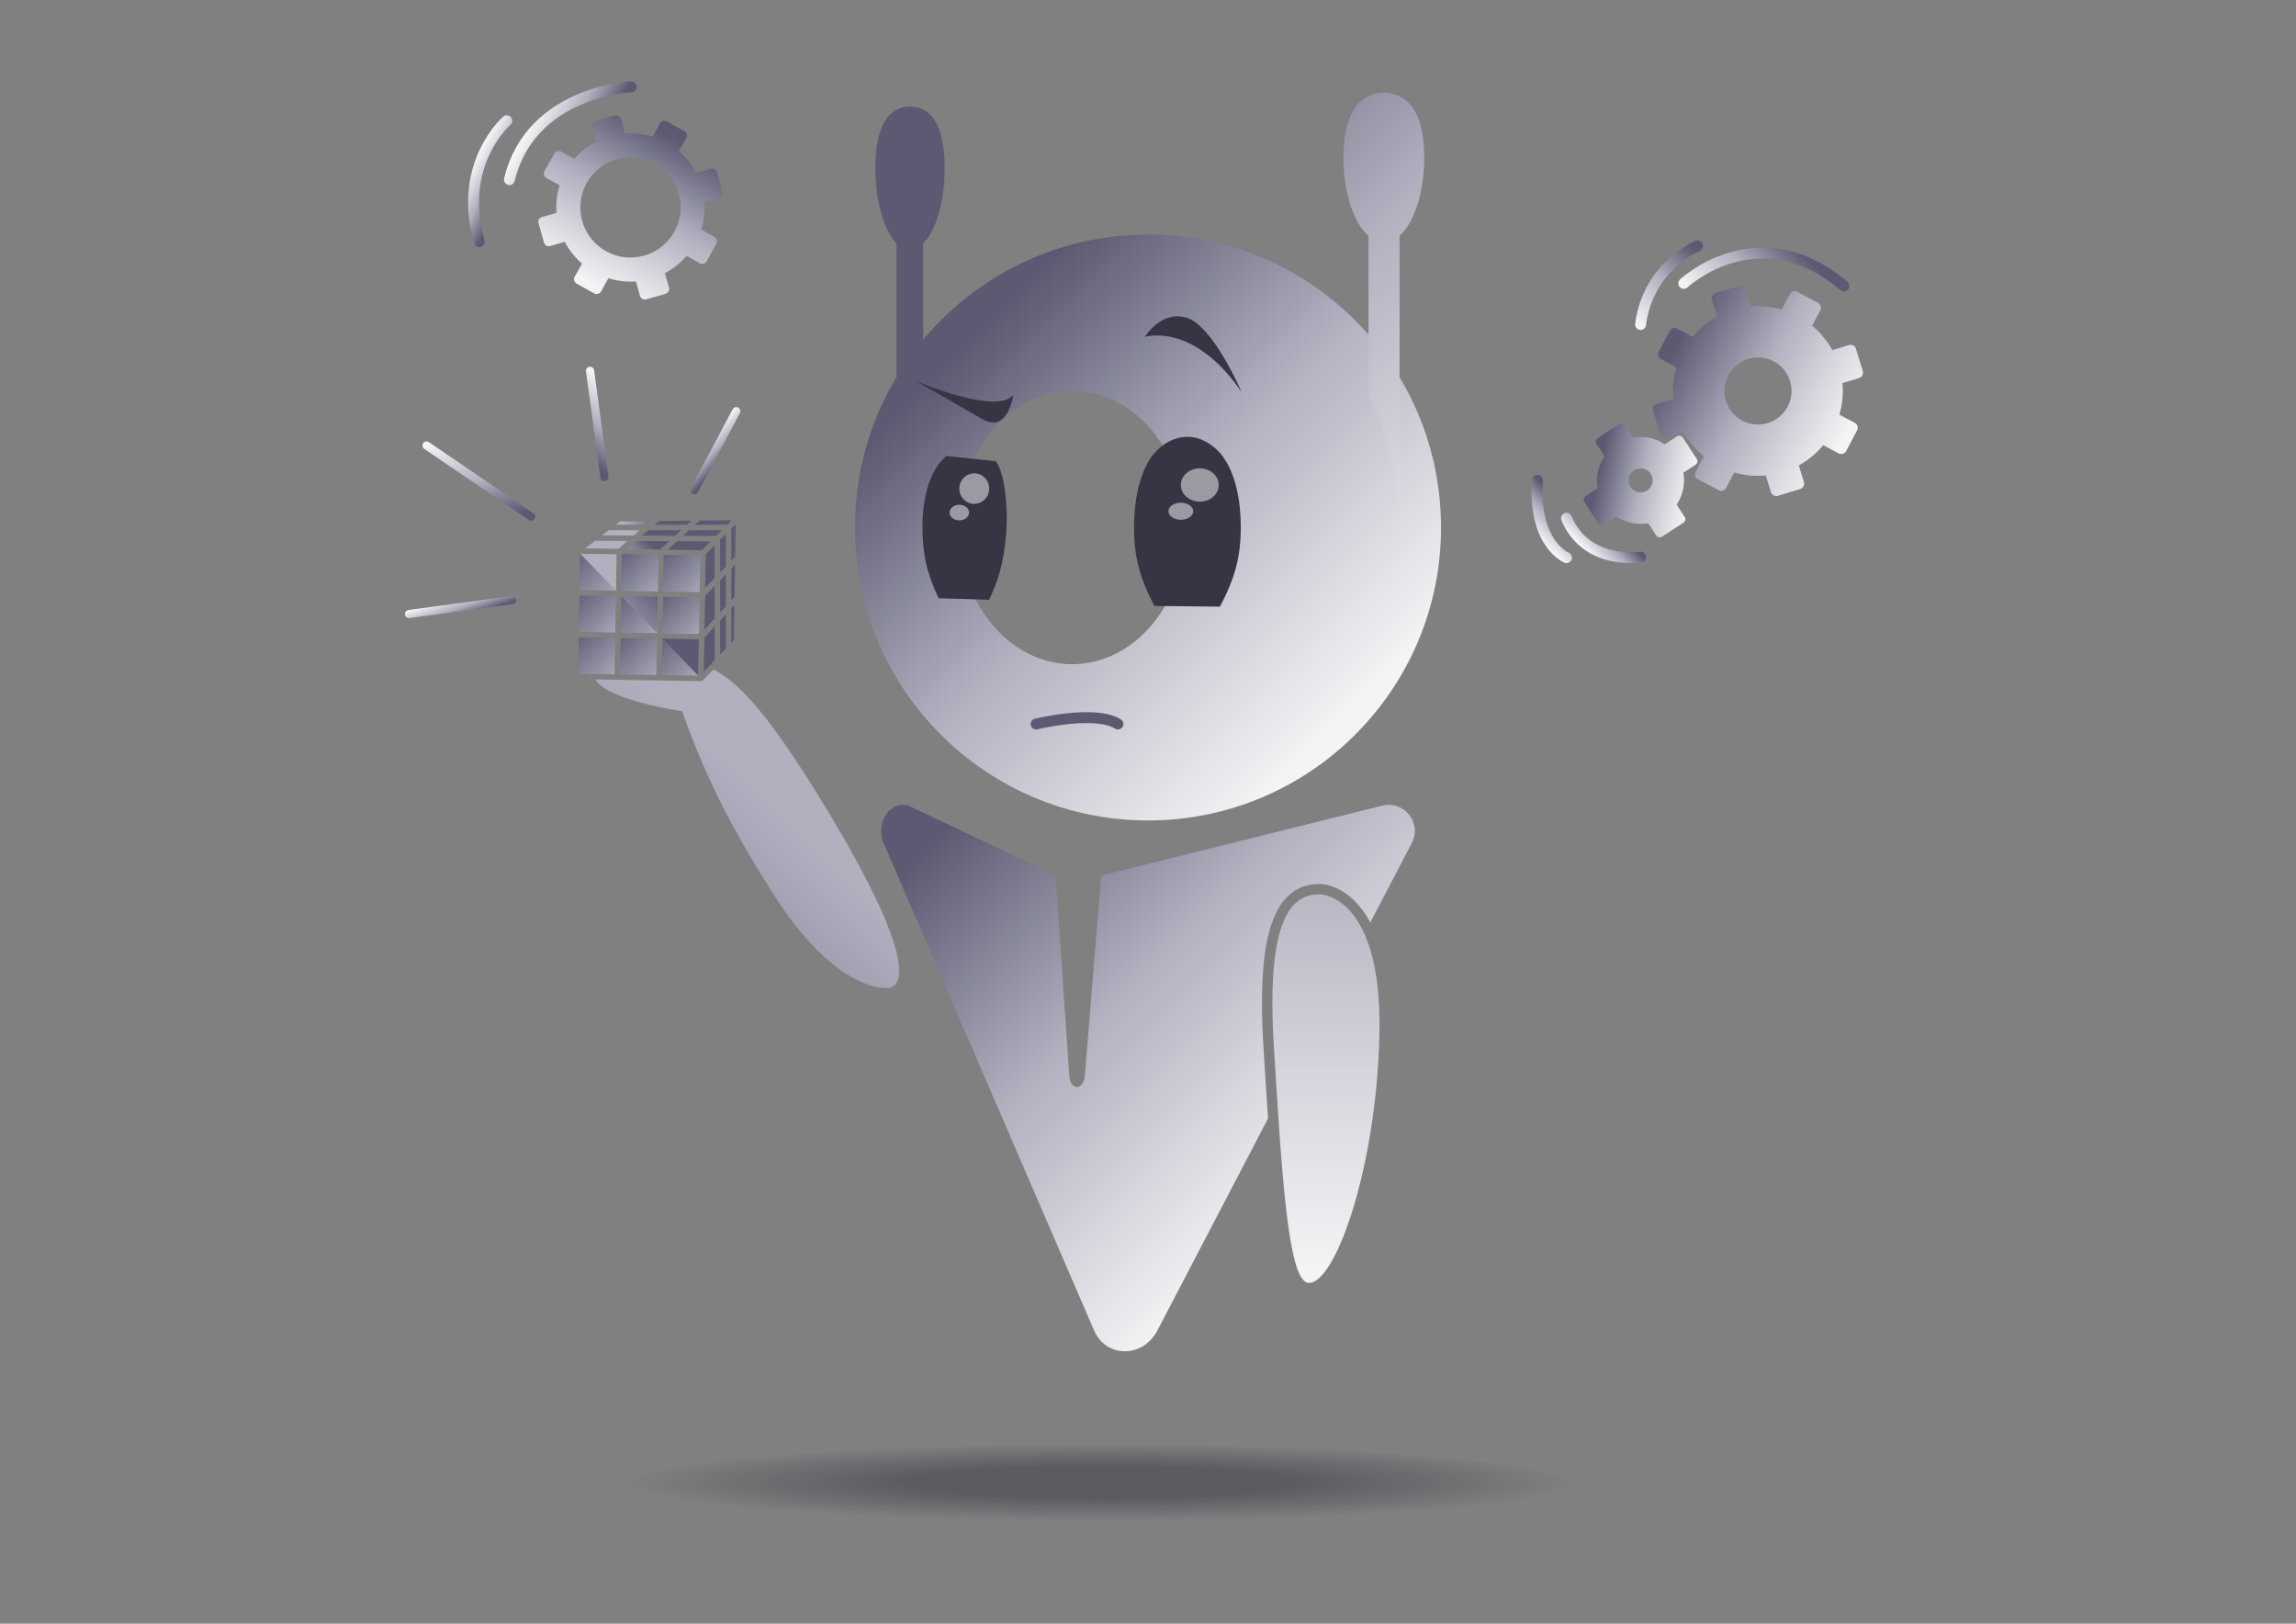<svg xmlns="http://www.w3.org/2000/svg" xmlns:xlink="http://www.w3.org/1999/xlink" id="Calque_1" data-name="Calque 1" viewBox="0 0 841.89 595.28"><rect x="0" y="0" width="841.89" height="595.28" fill="#808080" stroke="none"/><defs><linearGradient id="Dégradé_sans_nom_11" x1="331.83" x2="523.18" y1="114.39" y2="305.74" data-name="Dégradé sans nom 11" gradientUnits="userSpaceOnUse"><stop offset=".1" stop-color="#5b5a72"/><stop offset=".5" stop-color="#b0b0bf"/><stop offset=".96" stop-color="#f4f4f6"/></linearGradient><linearGradient xlink:href="#Dégradé_sans_nom_11" id="Dégradé_sans_nom_11-2" x1="338.08" x2="498.33" y1="110.53" y2="270.77" data-name="Dégradé sans nom 11"/><linearGradient xlink:href="#Dégradé_sans_nom_11" id="Dégradé_sans_nom_11-3" x1="394.61" x2="591.54" y1="-4.68" y2="192.25" data-name="Dégradé sans nom 11"/><linearGradient id="Dégradé_sans_nom_26" x1="486.19" x2="486.19" y1="309.62" y2="465.62" data-name="Dégradé sans nom 26" gradientUnits="userSpaceOnUse"><stop offset="0" stop-color="#b0b0bf"/><stop offset="1" stop-color="#f4f4f6"/></linearGradient><linearGradient xlink:href="#Dégradé_sans_nom_11" id="Dégradé_sans_nom_11-4" x1="342.12" x2="497.23" y1="277.05" y2="432.16" data-name="Dégradé sans nom 11"/><linearGradient xlink:href="#Dégradé_sans_nom_11" id="Dégradé_sans_nom_11-5" x1="284.69" x2="291.84" y1="45.72" y2="52.87" data-name="Dégradé sans nom 11" gradientTransform="rotate(-153.44 249.02 150.018)"/><linearGradient xlink:href="#Dégradé_sans_nom_11" id="Dégradé_sans_nom_11-6" x1="229.32" x2="237.22" y1="-1491.29" y2="-1483.4" data-name="Dégradé sans nom 11" gradientTransform="scale(-1 1) rotate(-87.39 850.256 -401.76)"/><linearGradient xlink:href="#Dégradé_sans_nom_11" id="Dégradé_sans_nom_11-7" x1="291.64" x2="318.63" y1="81.11" y2="108.1" data-name="Dégradé sans nom 11" gradientTransform="rotate(-150.04 251.31 152.819)"/><linearGradient xlink:href="#Dégradé_sans_nom_11" id="Dégradé_sans_nom_11-8" x1="279.06" x2="300.86" y1="133.29" y2="155.09" data-name="Dégradé sans nom 11" gradientTransform="rotate(-97.72 259.385 180.808)"/><linearGradient xlink:href="#Dégradé_sans_nom_11" id="Dégradé_sans_nom_11-9" x1="9916.66" x2="9974.69" y1="-5931.71" y2="-5873.68" data-name="Dégradé sans nom 11" gradientTransform="scale(1 -1) rotate(-72.94 9190.827 3270.024)"/><linearGradient xlink:href="#Dégradé_sans_nom_11" id="Dégradé_sans_nom_11-10" x1="9796.45" x2="9824.81" y1="-7897.05" y2="-7868.69" data-name="Dégradé sans nom 11" gradientTransform="scale(1 -1) rotate(-56.86 12324.023 4475.55)"/><linearGradient xlink:href="#Dégradé_sans_nom_11" id="Dégradé_sans_nom_11-11" x1="654.1" x2="664.67" y1="192.47" y2="203.04" data-name="Dégradé sans nom 11" gradientTransform="matrix(-1 0 0 1 1246.72 0)"/><linearGradient xlink:href="#Dégradé_sans_nom_11" id="Dégradé_sans_nom_11-12" x1="671.81" x2="683.97" y1="184.45" y2="196.62" data-name="Dégradé sans nom 11" gradientTransform="matrix(-1 0 0 1 1246.72 0)"/><linearGradient xlink:href="#Dégradé_sans_nom_11" id="Dégradé_sans_nom_11-13" x1="584.09" x2="615.82" y1="88.48" y2="120.22" data-name="Dégradé sans nom 11" gradientTransform="matrix(-1 0 0 1 1246.72 0)"/><linearGradient xlink:href="#Dégradé_sans_nom_11" id="Dégradé_sans_nom_11-14" x1="621.67" x2="649.33" y1="89.96" y2="117.62" data-name="Dégradé sans nom 11" gradientTransform="matrix(-1 0 0 1 1246.72 0)"/><linearGradient id="Dégradé_sans_nom_46" x1="225.87" x2="243.23" y1="216.83" y2="234.19" data-name="Dégradé sans nom 46" gradientTransform="rotate(89.08 234.397 225.345)" gradientUnits="userSpaceOnUse"><stop offset="0" stop-color="#5b5a72"/><stop offset="1" stop-color="#b0b0bf"/></linearGradient><linearGradient xlink:href="#Dégradé_sans_nom_46" id="Dégradé_sans_nom_46-2" x1="241.46" x2="258.82" y1="201.74" y2="219.1" data-name="Dégradé sans nom 46" gradientTransform="rotate(89.08 249.979 210.242)"/><linearGradient xlink:href="#Dégradé_sans_nom_46" id="Dégradé_sans_nom_46-3" x1="225.62" x2="242.99" y1="232.18" y2="249.54" data-name="Dégradé sans nom 46" gradientTransform="rotate(89.08 234.148 240.682)"/><linearGradient xlink:href="#Dégradé_sans_nom_46" id="Dégradé_sans_nom_46-4" x1="240.97" x2="258.33" y1="232.42" y2="249.79" data-name="Dégradé sans nom 46" gradientTransform="rotate(89.08 249.49 240.927)"/><linearGradient xlink:href="#Dégradé_sans_nom_46" id="Dégradé_sans_nom_46-5" x1="241.21" x2="258.58" y1="217.08" y2="234.44" data-name="Dégradé sans nom 46" gradientTransform="rotate(89.08 249.735 225.584)"/><linearGradient xlink:href="#Dégradé_sans_nom_46" id="Dégradé_sans_nom_46-6" x1="210.28" x2="227.64" y1="231.93" y2="249.29" data-name="Dégradé sans nom 46" gradientTransform="rotate(89.08 218.806 240.438)"/><linearGradient xlink:href="#Dégradé_sans_nom_46" id="Dégradé_sans_nom_46-7" x1="226.12" x2="243.48" y1="201.49" y2="218.85" data-name="Dégradé sans nom 46" gradientTransform="rotate(89.08 234.642 209.993)"/><linearGradient xlink:href="#Dégradé_sans_nom_46" id="Dégradé_sans_nom_46-8" x1="210.78" x2="228.14" y1="201.24" y2="218.61" data-name="Dégradé sans nom 46" gradientTransform="rotate(89.08 219.3 209.749)"/><linearGradient xlink:href="#Dégradé_sans_nom_46" id="Dégradé_sans_nom_46-9" x1="210.53" x2="227.89" y1="216.59" y2="233.95" data-name="Dégradé sans nom 46" gradientTransform="rotate(89.08 219.05 225.096)"/><linearGradient xlink:href="#Dégradé_sans_nom_46" id="Dégradé_sans_nom_46-10" x1="242.96" x2="250.74" y1="187.81" y2="195.58" data-name="Dégradé sans nom 46"/><linearGradient xlink:href="#Dégradé_sans_nom_46" id="Dégradé_sans_nom_46-11" x1="241.21" x2="258.58" y1="217.08" y2="234.44" data-name="Dégradé sans nom 46" gradientTransform="rotate(89.08 249.735 225.584)"/><linearGradient xlink:href="#Dégradé_sans_nom_46" id="Dégradé_sans_nom_46-12" x1="223.87" x2="231.69" y1="191.49" y2="199.31" data-name="Dégradé sans nom 46"/><linearGradient xlink:href="#Dégradé_sans_nom_46" id="Dégradé_sans_nom_46-13" x1="233.48" x2="241.78" y1="195.75" y2="204.05" data-name="Dégradé sans nom 46"/><linearGradient xlink:href="#Dégradé_sans_nom_46" id="Dégradé_sans_nom_46-14" x1="226.12" x2="243.48" y1="201.49" y2="218.85" data-name="Dégradé sans nom 46" gradientTransform="rotate(89.08 234.642 209.993)"/><linearGradient xlink:href="#Dégradé_sans_nom_46" id="Dégradé_sans_nom_46-15" x1="238.65" x2="246.65" y1="191.43" y2="199.43" data-name="Dégradé sans nom 46"/><linearGradient xlink:href="#Dégradé_sans_nom_46" id="Dégradé_sans_nom_46-16" x1="228.54" x2="235.96" y1="188.06" y2="195.48" data-name="Dégradé sans nom 46"/><linearGradient xlink:href="#Dégradé_sans_nom_46" id="Dégradé_sans_nom_46-17" x1="261.3" x2="269.05" y1="213.74" y2="221.5" data-name="Dégradé sans nom 46"/><linearGradient xlink:href="#Dégradé_sans_nom_46" id="Dégradé_sans_nom_46-18" x1="261.09" x2="269.29" y1="228.55" y2="236.75" data-name="Dégradé sans nom 46"/><linearGradient xlink:href="#Dégradé_sans_nom_46" id="Dégradé_sans_nom_46-19" x1="261.27" x2="269.06" y1="198.98" y2="206.78" data-name="Dégradé sans nom 46"/><linearGradient xlink:href="#Dégradé_sans_nom_46" id="Dégradé_sans_nom_46-20" x1="218.27" x2="226.58" y1="195.59" y2="203.9" data-name="Dégradé sans nom 46"/><linearGradient xlink:href="#Dégradé_sans_nom_46" id="Dégradé_sans_nom_46-21" x1="214.06" x2="231.42" y1="197.96" y2="215.32" data-name="Dégradé sans nom 46"/><linearGradient xlink:href="#Dégradé_sans_nom_46" id="Dégradé_sans_nom_46-22" x1="264.66" x2="272.92" y1="224.69" y2="232.94" data-name="Dégradé sans nom 46"/><linearGradient xlink:href="#Dégradé_sans_nom_46" id="Dégradé_sans_nom_46-23" x1="265.18" x2="272.87" y1="195.09" y2="202.78" data-name="Dégradé sans nom 46"/><linearGradient xlink:href="#Dégradé_sans_nom_46" id="Dégradé_sans_nom_46-24" x1="265.1" x2="272.71" y1="209.84" y2="217.45" data-name="Dégradé sans nom 46"/><linearGradient xlink:href="#Dégradé_sans_nom_46" id="Dégradé_sans_nom_46-25" x1="229.15" x2="246.52" y1="213.55" y2="230.91" data-name="Dégradé sans nom 46"/><linearGradient xlink:href="#Dégradé_sans_nom_46" id="Dégradé_sans_nom_46-26" x1="257.8" x2="265.53" y1="187.75" y2="195.48" data-name="Dégradé sans nom 46"/><linearGradient xlink:href="#Dégradé_sans_nom_46" id="Dégradé_sans_nom_46-27" x1="244.25" x2="261.61" y1="229.14" y2="246.5" data-name="Dégradé sans nom 46"/><linearGradient xlink:href="#Dégradé_sans_nom_46" id="Dégradé_sans_nom_46-28" x1="256.07" x2="264.22" y1="233.94" y2="242.09" data-name="Dégradé sans nom 46"/><linearGradient xlink:href="#Dégradé_sans_nom_46" id="Dégradé_sans_nom_46-29" x1="253.68" x2="261.63" y1="191.49" y2="199.44" data-name="Dégradé sans nom 46"/><linearGradient xlink:href="#Dégradé_sans_nom_46" id="Dégradé_sans_nom_46-30" x1="256.4" x2="264.34" y1="203.81" y2="211.75" data-name="Dégradé sans nom 46"/><linearGradient xlink:href="#Dégradé_sans_nom_46" id="Dégradé_sans_nom_46-31" x1="248.75" x2="256.97" y1="195.95" y2="204.17" data-name="Dégradé sans nom 46"/><linearGradient xlink:href="#Dégradé_sans_nom_46" id="Dégradé_sans_nom_46-32" x1="241.46" x2="258.82" y1="201.74" y2="219.1" data-name="Dégradé sans nom 46" gradientTransform="rotate(89.08 249.979 210.242)"/><linearGradient xlink:href="#Dégradé_sans_nom_46" id="Dégradé_sans_nom_46-33" x1="256.27" x2="264.25" y1="218.88" y2="226.86" data-name="Dégradé sans nom 46"/><linearGradient xlink:href="#Dégradé_sans_nom_46" id="Dégradé_sans_nom_46-34" x1="341.89" x2="233.7" y1="356.87" y2="248.68" data-name="Dégradé sans nom 46"/><linearGradient xlink:href="#Dégradé_sans_nom_11" id="Dégradé_sans_nom_11-15" x1="-3001.92" x2="-2951.19" y1="-9572.08" y2="-9521.35" data-name="Dégradé sans nom 11" gradientTransform="rotate(74.05 -7750.68 -2609.349)"/><linearGradient xlink:href="#Dégradé_sans_nom_11" id="Dégradé_sans_nom_11-16" x1="227.29" x2="247.7" y1="75.92" y2="96.33" data-name="Dégradé sans nom 11" gradientTransform="rotate(163.01 225.81 65.143)"/><linearGradient xlink:href="#Dégradé_sans_nom_11" id="Dégradé_sans_nom_11-17" x1="263.61" x2="276.16" y1="71.47" y2="84.01" data-name="Dégradé sans nom 11" gradientTransform="rotate(163.01 225.81 65.143)"/><radialGradient id="Dégradé_sans_nom_17" cx="407.27" cy="545.6" r="128.87" data-name="Dégradé sans nom 17" fx="407.27" fy="545.6" gradientTransform="matrix(1.35 0 -0 .11 -146.32 483.43)" gradientUnits="userSpaceOnUse"><stop offset=".4" stop-color="#353544" stop-opacity=".5"/><stop offset="1" stop-color="#353544" stop-opacity="0"/></radialGradient><style>.cls-13{fill:#353544}.cls-57{fill:#fff;opacity:.5}</style></defs><ellipse cx="402.52" cy="545.6" rx="176.44" ry="15.9" style="fill:url(#Dégradé_sans_nom_17)"/><path d="M338.52 89.24v57.27c-6.26 13.95-9.78 29.73-9.78 46.39V89.17c-4.56-4.53-7.76-15.19-7.76-27.69 0-16.58 5.67-22.42 12.71-22.42s12.71 5.84 12.71 22.42c0 12.49-3.26 23.23-7.89 27.76Z" style="fill:url(#Dégradé_sans_nom_11)"/><path d="M393.13 243.5c23 0 41.58-22.41 41.58-50.07s-18.59-50.15-41.58-50.15-41.58 22.41-41.58 50.15 18.65 50.07 41.58 50.07Zm123.86-98.32c7.29 14.51 11.4 30.92 11.4 48.25 0 59.27-48.1 107.36-107.44 107.36s-107.44-48.1-107.44-107.36c0-17.32 4.1-33.74 11.4-48.25 17.7-35.1 54.02-59.19 96.04-59.19s78.34 24.09 96.04 59.19Z" style="fill:url(#Dégradé_sans_nom_11-2)"/><path d="M447.75 166.55c4.4 5.5 7.21 14.5 7.21 26.83 0 10.37-1.99 18.4-7.64 29.03l-24.03-.27c-5.56-10.62-7.48-18.55-7.48-28.76 0-9.25 1.7-18.87 6.22-25.65 0 0 4.61-7.15 12.68-7.58 7.79-.41 13.04 6.39 13.04 6.39Z" class="cls-13"/><ellipse cx="432.99" cy="187.42" class="cls-57" rx="4.55" ry="3.13"/><ellipse cx="439.94" cy="177.81" class="cls-57" rx="6.95" ry="6.11"/><path d="M346.95 167.16c-6.19 5.52-8.7 15.14-8.7 26.22 0 9.48 1.56 16.82 5.92 25.95l18.51.54c4.5-9.3 5.82-17.04 6.4-26.49.38-6.21-.42-19.85-3.95-24.29l-18.19-1.93Z" class="cls-13"/><ellipse cx="351.76" cy="187.92" class="cls-57" rx="3.58" ry="2.86"/><ellipse cx="357.24" cy="179.13" class="cls-57" rx="5.48" ry="5.59"/><path d="M513.19 86.44v106.98c0-17.32-4.1-33.74-11.4-48.25V86.51c-5.39-4.71-9.19-15.88-9.19-28.87 0-17.25 6.69-23.63 14.82-23.63s14.82 6.38 14.82 23.63c0 12.99-3.72 24.09-9.04 28.8Z" style="fill:url(#Dégradé_sans_nom_11-3)"/><path d="m257.78 202.71-46.03-.74" style="fill:none"/><path d="M419.84 123.5s17.62-5.65 35.39 20.17c0 0-10.61-24.86-20.59-27.33-9.3-2.31-14.8 7.16-14.8 7.16Z" class="cls-13"/><path d="M379.92 265.43s21.59-5.26 30 0" style="stroke-width:4px;stroke-linecap:round;stroke-linejoin:round;stroke:#5b5a72;fill:none"/><path d="M371.55 144.74s-1.94 14.4-11.37 8.9c-10.33-6.01-24.3-13.92-24.3-13.92s29.74 12.68 35.68 5.02Z" class="cls-13"/><path d="M484.41 327.9s22.25.71 21.41 50.33c-.84 49.62-16.44 93.42-26.26 92.06-7.42-1.03-9.71-42.6-12.44-86.23-2.81-44.82 5.24-56.7 17.3-56.17Z" style="fill:url(#Dégradé_sans_nom_26)"/><path d="M483.65 324.08c.31 0 .61 0 .87.02.67.03 10.76.59 17.94 14.1l15.2-29.13c3.95-7.52-3.12-16.03-11.25-13.6L403.79 321l-6.02 73.47c-.46 5.39-5.3 5.39-5.68 0L387.06 321l-53.7-25.53c-6.73-2.43-12.57 6.08-9.37 13.6l77.15 178.63c4.4 10.26 17.97 10.26 23.29 0l40.52-77.64c-.45-6.64-.88-13.54-1.32-20.57l-.32-5.19c-1.86-29.61.77-47.12 8.28-55.11 3.18-3.39 7.24-5.11 12.05-5.11Z" style="fill:url(#Dégradé_sans_nom_11-4)"/><path d="m187.79 220-37.81 5.11" style="stroke:url(#Dégradé_sans_nom_11-5);stroke-width:3px;stroke-linecap:round;stroke-linejoin:round;fill:none"/><path d="m254.63 179.68 15.36-28.94" style="stroke:url(#Dégradé_sans_nom_11-6);stroke-width:3px;stroke-linecap:round;stroke-linejoin:round;fill:none"/><path d="m194.78 189.43-38.38-26.1" style="stroke:url(#Dégradé_sans_nom_11-7);stroke-width:3px;stroke-linecap:round;stroke-linejoin:round;fill:none"/><path d="m221.63 174.93-5.28-39" style="stroke-width:3px;stroke:url(#Dégradé_sans_nom_11-8);stroke-linecap:round;stroke-linejoin:round;fill:none"/><path d="M651.92 181.77c-1.08.33-2.23-.28-2.56-1.36l-1.87-6.09c-3.96.37-7.88-.04-11.57-1.11l-2.99 5.64c-.53 1-1.77 1.38-2.78.85l-3.77-2-3.78-2c-1-.53-1.38-1.77-.85-2.78l2.99-5.64c-2.97-2.46-5.5-5.47-7.41-8.96l-6.1 1.87c-1.08.33-2.23-.28-2.56-1.36l-1.25-4.08-1.25-4.09c-.33-1.08.28-2.23 1.36-2.56l6.1-1.87c-.38-3.96.03-7.88 1.11-11.57l-5.64-2.99c-1-.53-1.38-1.77-.85-2.78l2-3.78 2-3.77c.53-1 1.77-1.38 2.78-.85l5.64 2.99c2.46-2.96 5.47-5.49 8.96-7.4l-1.87-6.1c-.33-1.08.28-2.23 1.36-2.56l4.08-1.25 4.09-1.25c1.08-.33 2.23.28 2.56 1.36l1.87 6.1c3.95-.37 7.88.03 11.56 1.11l2.99-5.64c.53-1 1.77-1.38 2.78-.85l3.78 2 3.77 2c1 .53 1.38 1.77.85 2.77l-2.99 5.65a30.69 30.69 0 0 1 7.41 8.95l6.1-1.87c1.08-.33 2.23.28 2.56 1.36l1.25 4.09 1.25 4.08c.33 1.08-.28 2.23-1.36 2.56l-6.1 1.87c.38 3.96-.03 7.88-1.11 11.57l5.64 2.99c1 .53 1.38 1.77.85 2.77l-2 3.78-2 3.78c-.53 1-1.77 1.38-2.78.85l-5.64-2.99a31.14 31.14 0 0 1-8.95 7.41l1.87 6.09c.33 1.08-.28 2.23-1.36 2.56l-4.09 1.25-4.08 1.25Zm4.44-42.04c-1.99-6.5-8.88-10.15-15.37-8.15-6.49 1.99-10.14 8.87-8.15 15.37 1.99 6.49 8.87 10.14 15.37 8.15 6.5-1.99 10.15-8.88 8.16-15.37Z" style="fill:url(#Dégradé_sans_nom_11-9)"/><path d="M609.44 196.73c-.72.47-1.69.27-2.16-.45l-2.92-4.47c-4.06.73-8.26-.16-11.69-2.45l-4.47 2.92c-.72.47-1.69.27-2.16-.45l-2.55-3.91-2.55-3.91c-.47-.72-.27-1.69.45-2.16l4.47-2.92c-.72-4.05.16-8.25 2.46-11.68l-2.92-4.47c-.47-.72-.27-1.69.45-2.16l3.9-2.55 3.91-2.55c.72-.47 1.69-.27 2.16.45l2.92 4.47c4.05-.72 8.26.15 11.68 2.45l4.47-2.92c.72-.47 1.69-.27 2.16.45l2.55 3.91 2.55 3.91c.47.72.27 1.69-.45 2.16l-4.47 2.92c.72 4.05-.16 8.26-2.45 11.69l2.92 4.47c.47.72.27 1.69-.45 2.16l-3.91 2.55-3.9 2.55Zm-4.2-23.02a4.394 4.394 0 0 0-6.1-1.27 4.396 4.396 0 0 0-1.28 6.09 4.408 4.408 0 0 0 6.1 1.29 4.408 4.408 0 0 0 1.28-6.1Z" style="fill:url(#Dégradé_sans_nom_11-10)"/><path d="M601.55 204.23s-19.88 3.15-27.15-14.23" style="stroke:url(#Dégradé_sans_nom_11-11);stroke-width:4px;stroke-linecap:round;stroke-linejoin:round;fill:none"/><path d="M574.41 204.46s-12.34-5.06-10.65-28.34" style="stroke:url(#Dégradé_sans_nom_11-12);stroke-width:4px;stroke-linecap:round;stroke-linejoin:round;fill:none"/><path d="M617.4 103.89s27.19-25.59 58.73.92" style="stroke:url(#Dégradé_sans_nom_11-13);stroke-width:4px;stroke-linecap:round;stroke-linejoin:round;fill:none"/><path d="M622.42 90.16s-18.07 7.34-20.86 28.8" style="stroke:url(#Dégradé_sans_nom_11-14);stroke-width:4px;stroke-linecap:round;stroke-linejoin:round;fill:none"/><path d="M227.72 218.68h13.34v13.34h-13.34z" style="fill:url(#Dégradé_sans_nom_46)" transform="rotate(-89.08 234.386 225.352)"/><path d="M243.31 203.59h13.34v13.34h-13.34z" style="fill:url(#Dégradé_sans_nom_46-2)" transform="rotate(-89.08 249.967 210.26)"/><path d="M227.47 234.03h13.34v13.34h-13.34z" style="fill:url(#Dégradé_sans_nom_46-3)" transform="rotate(-89.08 234.127 240.698)"/><path d="M242.82 234.27h13.34v13.34h-13.34z" style="fill:url(#Dégradé_sans_nom_46-4)" transform="rotate(-89.08 249.473 240.948)"/><path d="M243.06 218.93h13.34v13.34h-13.34z" style="fill:url(#Dégradé_sans_nom_46-5)" transform="rotate(-89.08 249.723 225.602)"/><path d="M212.13 233.78h13.34v13.34h-13.34z" style="fill:url(#Dégradé_sans_nom_46-6)" transform="rotate(-89.08 218.79 240.448)"/><path d="M227.97 203.34h13.34v13.34h-13.34z" style="fill:url(#Dégradé_sans_nom_46-7)" transform="rotate(-89.08 234.626 210.016)"/><path d="M212.63 203.09h13.34v13.34h-13.34z" style="fill:url(#Dégradé_sans_nom_46-8)" transform="rotate(-89.08 219.28 209.766)"/><path d="M212.38 218.44h13.34v13.34h-13.34z" style="fill:url(#Dégradé_sans_nom_46-9)" transform="rotate(-89.08 219.035 225.107)"/><path d="m253.5 190.88-11.85.12-1.59 1.37h11.82l1.62-1.49z" style="fill:url(#Dégradé_sans_nom_46-10)"/><path d="M243.06 218.93h13.34v13.34h-13.34z" style="fill:url(#Dégradé_sans_nom_46-11)" transform="rotate(-89.08 249.723 225.602)"/><path d="m220.74 196.29 11.65.05 2.29-1.97h-11.46l-2.48 1.92z" style="fill:url(#Dégradé_sans_nom_46-12)"/><path d="m245.36 198.4-12.23-.06-3.39 2.92 12.31.2 3.31-3.06z" style="fill:url(#Dégradé_sans_nom_46-13)"/><path d="M227.97 203.34h13.34v13.34h-13.34z" style="fill:url(#Dégradé_sans_nom_46-14)" transform="rotate(-89.08 234.626 210.016)"/><path d="m235.44 196.35 12.08.05 2.2-2.03h-11.98l-2.3 1.98z" style="fill:url(#Dégradé_sans_nom_46-15)"/><path d="M225.81 192.37H237l1.55-1.34-11.16.11-1.58 1.23z" style="fill:url(#Dégradé_sans_nom_46-16)"/><path d="m266.15 210.55-2.11 2.18.02 11.83 2.09-2.28v-11.73z" style="fill:url(#Dégradé_sans_nom_46-17)"/><path d="M266.15 237.75v-12.52l-2.09 2.28.02 12.41 2.07-2.17z" style="fill:url(#Dégradé_sans_nom_46-18)"/><path d="m266.15 195.76-2.13 2.13.02 11.97 2.11-2.2v-11.9z" style="fill:url(#Dégradé_sans_nom_46-19)"/><path d="m218.16 198.28-3.54 2.74 12.11.19 3.35-2.88-11.92-.05z" style="fill:url(#Dégradé_sans_nom_46-20)"/><path d="m212.74 202.99 13.12 13.55.22-13.34-13.34-.21z" style="fill:url(#Dégradé_sans_nom_46-21)"/><path d="m269.28 221.83-1.13 1.23v12.59l.93-.97.2-12.85z" style="fill:url(#Dégradé_sans_nom_46-22)"/><path d="m269.76 192.15-1.61 1.61v11.83l1.42-1.48.19-11.96z" style="fill:url(#Dégradé_sans_nom_46-23)"/><path d="m269.52 207.04-1.37 1.43v11.64l1.18-1.29.19-11.78z" style="fill:url(#Dégradé_sans_nom_46-24)"/><path d="m227.83 218.58 13.13 13.55.21-13.34-13.34-.21z" style="fill:url(#Dégradé_sans_nom_46-25)"/><path d="m268.36 190.72-11.88.12-1.65 1.53h11.89l1.64-1.65z" style="fill:url(#Dégradé_sans_nom_46-26)"/><path d="m242.93 234.17 13.12 13.55.22-13.34-13.34-.21z" style="fill:url(#Dégradé_sans_nom_46-27)"/><path d="m262.06 229.68-3.78 4.11-.2 12.41 4-4.19-.02-12.33z" style="fill:url(#Dégradé_sans_nom_46-28)"/><path d="M264.71 194.37h-12.04l-2.22 2.05 12.16.05 2.1-2.1z" style="fill:url(#Dégradé_sans_nom_46-29)"/><path d="m258.77 203.13-.2 12.4 3.47-3.6-.01-12.05-3.26 3.25z" style="fill:url(#Dégradé_sans_nom_46-30)"/><path d="m260.62 198.46-12.32-.05-3.35 3.1 12.42.2 3.25-3.25z" style="fill:url(#Dégradé_sans_nom_46-31)"/><path d="M243.31 203.59h13.34v13.34h-13.34z" style="fill:url(#Dégradé_sans_nom_46-32)" transform="rotate(-89.08 249.967 210.26)"/><path d="m258.33 230.79 3.73-4.06-.02-11.92-3.51 3.65-.2 12.33z" style="fill:url(#Dégradé_sans_nom_46-33)"/><path d="M298.83 289.69c-17.66-28.41-28.39-39.91-37.26-44.25l-3.81 3.99h-.01c-.09.09-.19.16-.3.21 0 0-.01.01-.02.01-.12.05-.25.08-.39.08h-.02l-15.33-.25h-.02l-23.26-.38c.17.47.44.93.84 1.33 6.88 6.98 30.87 10.3 30.87 10.3 9.41 26.84 20.62 47.01 34.05 67.97 18.09 28.24 34.52 34 41.34 33.49 0 0 19.78 2.21-26.68-72.52Z" style="fill:url(#Dégradé_sans_nom_46-34)"/><path d="m240.52 108.74-3.55 1.01c-.98.28-2-.29-2.28-1.27l-1.52-5.31c-3.46.25-6.89-.17-10.09-1.17l-2.69 4.84c-.49.89-1.62 1.21-2.51.72l-3.22-1.79-3.22-1.79c-.89-.5-1.21-1.62-.72-2.51l2.69-4.84c-2.55-2.2-4.72-4.87-6.33-7.96l-5.32 1.52c-.98.28-2-.29-2.28-1.27l-1.01-3.54-1.01-3.55c-.28-.98.29-2 1.27-2.28l5.32-1.52c-.26-3.47.16-6.88 1.17-10.09l-4.84-2.69a1.851 1.851 0 0 1-.72-2.51l1.79-3.22 1.79-3.22c.49-.89 1.62-1.21 2.51-.72l4.84 2.69a26.9 26.9 0 0 1 7.95-6.32l-1.52-5.32c-.28-.98.29-2 1.27-2.28l3.55-1.01 3.54-1.01c.98-.28 2 .29 2.28 1.27l1.52 5.32c3.47-.26 6.88.16 10.1 1.16l2.69-4.84c.5-.89 1.62-1.21 2.51-.72l3.22 1.79 3.22 1.79c.89.49 1.21 1.62.72 2.51l-2.69 4.84a26.9 26.9 0 0 1 6.32 7.95l5.32-1.52c.98-.28 2 .29 2.28 1.27l1.01 3.55 1.01 3.54c.28.98-.29 2-1.27 2.28l-5.32 1.52c.26 3.47-.16 6.88-1.17 10.1l4.84 2.68c.89.49 1.21 1.62.72 2.51l-1.79 3.22-1.79 3.22c-.49.89-1.62 1.21-2.51.72l-4.84-2.69c-2.2 2.55-4.87 4.71-7.96 6.33l1.52 5.31c.28.98-.29 2-1.27 2.28l-3.54 1.01Zm-4.29-15.04c9.75-2.79 15.4-12.95 12.61-22.7-2.79-9.76-12.96-15.41-22.7-12.62s-15.41 12.96-12.62 22.71c2.79 9.75 12.95 15.4 22.71 12.61Z" style="fill:url(#Dégradé_sans_nom_11-15)"/><path d="M231.46 31.83s-36.88 1.53-44.66 34.02" style="stroke:url(#Dégradé_sans_nom_11-16);stroke-width:4px;stroke-linecap:round;stroke-linejoin:round;fill:none"/><path d="M185.84 44.27s-18.25 15.68-10.1 44.32" style="stroke:url(#Dégradé_sans_nom_11-17);stroke-width:4px;stroke-linecap:round;stroke-linejoin:round;fill:none"/></svg>
